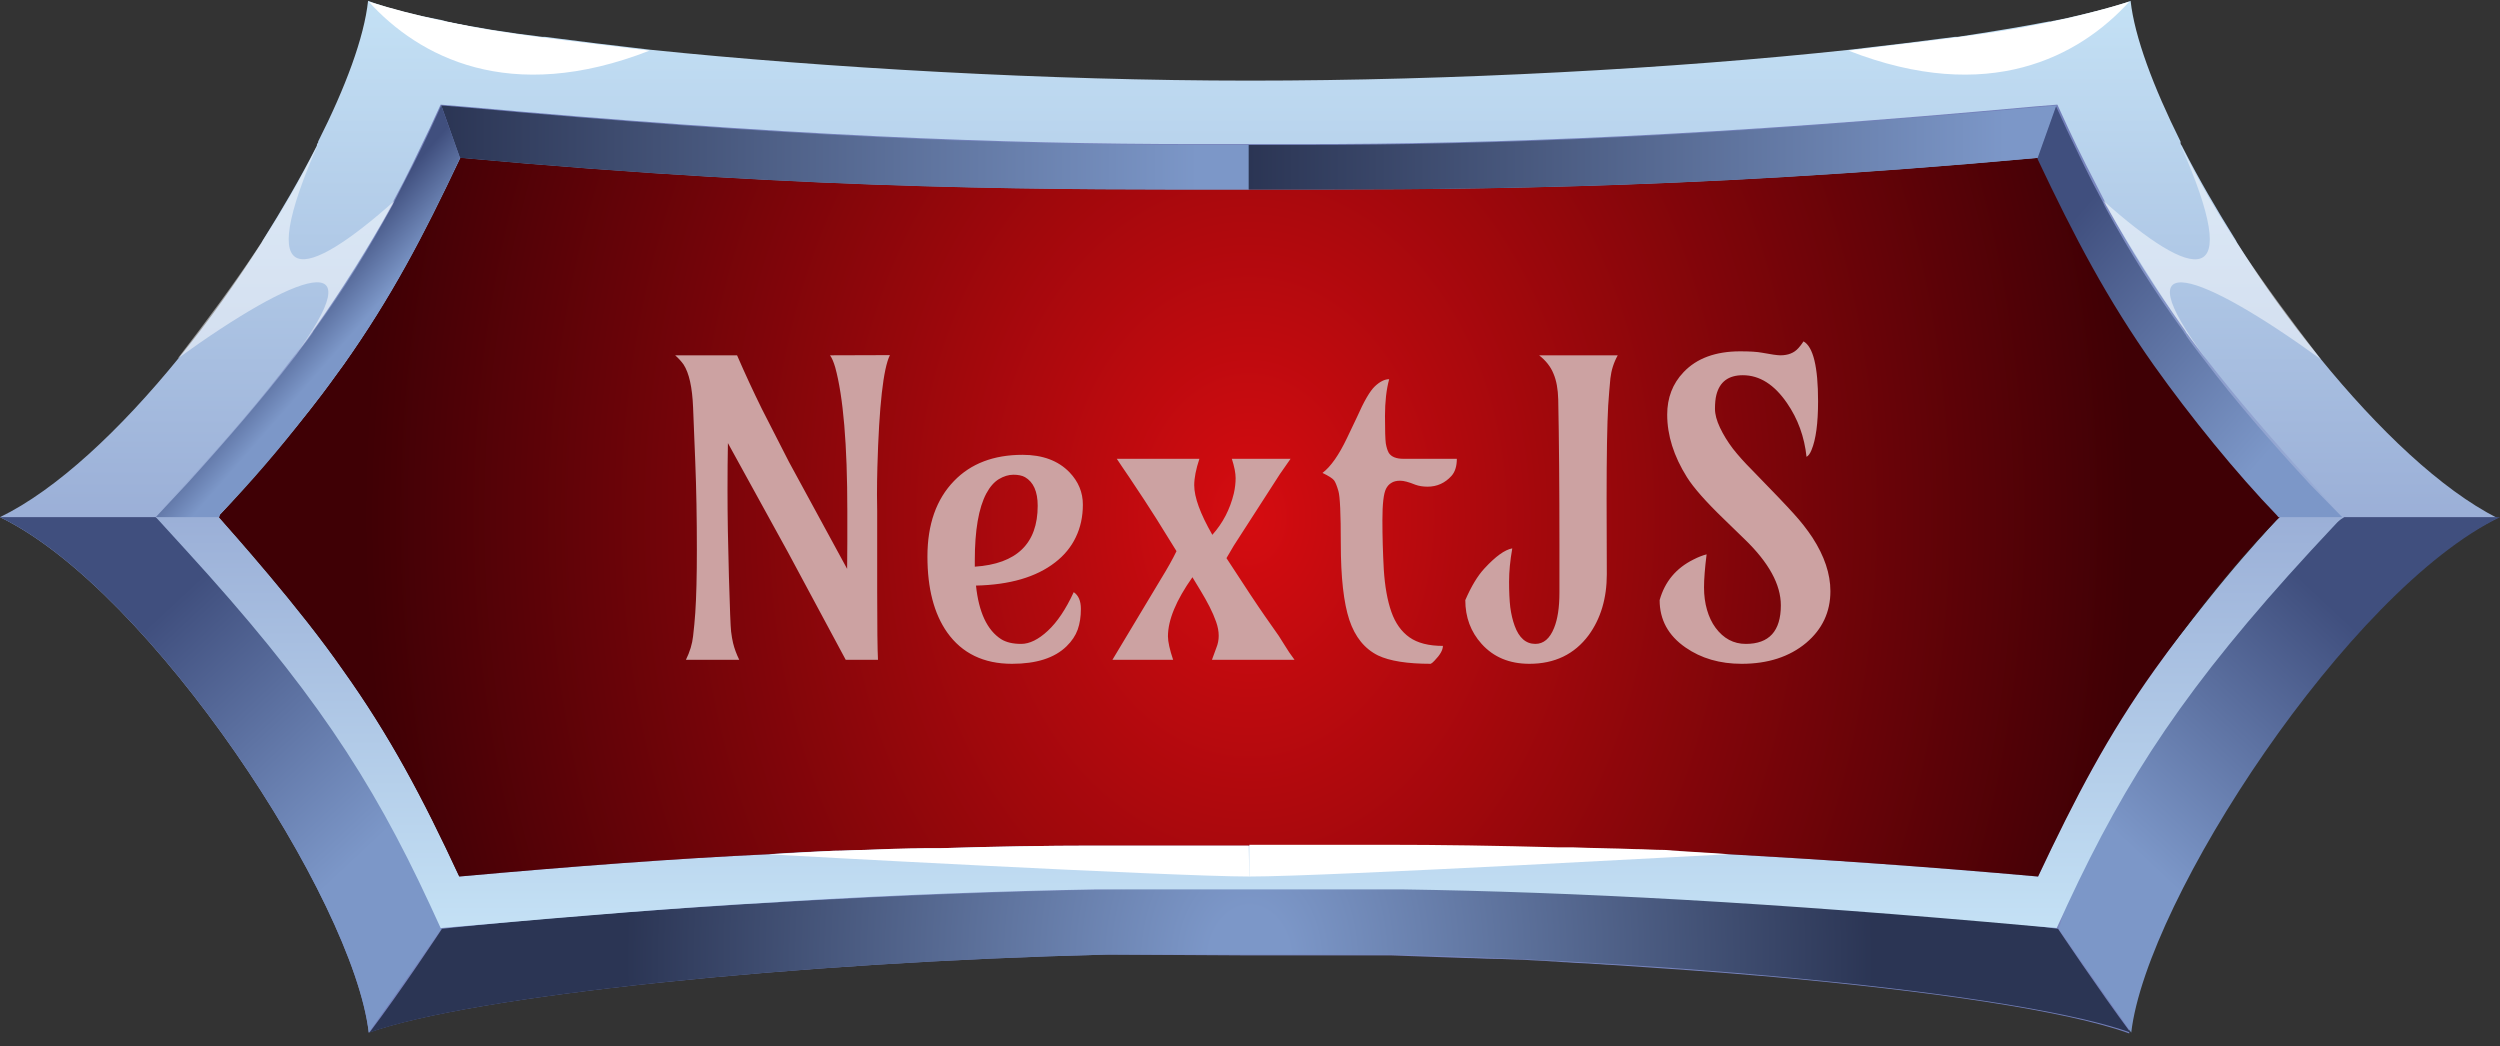 <svg width="184" height="77" viewBox="0 0 184 77" fill="none" xmlns="http://www.w3.org/2000/svg">
<rect x="0" y="0" width="184" height="77" fill="#333333" stroke="none"/>
<path d="M170.724 26.322C168.52 23.608 166.462 20.768 164.65 17.864C164.601 17.801 164.601 17.738 164.552 17.674C163.131 15.402 161.808 13.13 160.682 10.92C160.633 10.857 160.633 10.794 160.584 10.731C160.535 10.668 160.486 10.605 160.486 10.479C160.486 10.479 160.486 10.479 160.486 10.415C158.477 6.376 157.105 2.714 156.812 0.063C155.636 0.505 154.068 0.884 152.158 1.326C151.864 1.389 151.57 1.452 151.227 1.515C151.129 1.515 151.031 1.578 150.933 1.578C150.884 1.578 150.884 1.578 150.835 1.578C148.875 1.957 146.573 2.336 144.075 2.714C144.026 2.714 143.928 2.714 143.879 2.714C141.478 3.03 138.882 3.346 136.138 3.661C123.255 5.05 106.892 5.934 92 5.934C77.108 5.934 60.745 4.987 47.862 3.661C45.118 3.346 42.522 3.03 40.121 2.714C40.072 2.714 39.974 2.714 39.925 2.714C37.28 2.399 34.929 2.02 32.871 1.578C32.822 1.578 32.773 1.578 32.675 1.515C32.381 1.452 32.038 1.389 31.744 1.326C29.834 0.947 28.266 0.505 27.09 0.063C26.797 2.778 25.425 6.439 23.416 10.415V10.479C23.367 10.542 23.318 10.605 23.318 10.731C23.269 10.794 23.269 10.857 23.22 10.92C22.094 13.13 20.771 15.402 19.35 17.674C19.301 17.738 19.301 17.801 19.252 17.864C17.391 20.768 15.382 23.608 13.227 26.259C13.227 26.259 13.227 26.259 13.178 26.322C8.867 31.625 4.164 36.043 0 38.063C11.12 43.429 26.013 66.216 27.14 76C34.684 73.286 58.492 70.824 81.468 70.256L91.951 70.319H94.694H95.576H102.435C104.247 70.382 106.011 70.445 107.823 70.508C108.558 70.508 109.244 70.572 109.979 70.572C110.714 70.572 111.399 70.635 112.134 70.635C112.82 70.698 113.555 70.698 114.241 70.761C114.584 70.761 114.976 70.824 115.318 70.824C116.004 70.887 116.739 70.887 117.425 70.95C117.768 70.95 118.16 71.013 118.503 71.013C122.373 71.266 126.096 71.518 129.672 71.834C129.672 71.834 129.672 71.834 129.721 71.834C142.066 72.907 152.256 74.422 156.714 76.063C156.714 76.063 156.714 76.063 156.714 76C156.714 76 156.714 75.937 156.714 75.874C157.987 66.027 172.733 43.429 183.804 38.126C179.689 36.043 175.035 31.625 170.724 26.322ZM167.736 38.063C167.344 38.505 162.788 43.681 158.526 49.236C155.097 54.033 152.697 58.641 149.953 64.449C141.478 63.691 133.934 63.186 127.174 62.807C125.557 62.744 123.94 62.618 122.422 62.555C121.687 62.555 120.903 62.492 120.168 62.492C118.65 62.429 117.18 62.366 115.71 62.366C115.367 62.366 114.976 62.366 114.633 62.366C110.028 62.239 105.815 62.176 101.945 62.176C101.504 62.176 101.063 62.176 100.622 62.176C97.487 62.176 94.596 62.176 91.853 62.176H91.804C88.669 62.176 85.289 62.176 81.663 62.176C81.223 62.176 80.782 62.176 80.39 62.176C76.912 62.176 73.139 62.239 69.073 62.366C68.731 62.366 68.388 62.366 67.996 62.366C66.575 62.429 65.056 62.429 63.538 62.492C62.803 62.492 62.068 62.555 61.284 62.555C59.766 62.618 58.149 62.681 56.532 62.807C49.723 63.123 42.179 63.691 33.753 64.449C31.059 58.641 28.609 54.033 25.18 49.236C22.976 46.206 16.999 39.073 16.166 38.126C16.117 38.063 16.068 38 16.068 38L16.117 37.937C16.754 37.179 22.339 30.741 25.278 26.827C28.707 21.967 31.108 17.422 33.851 11.615C60.697 14.076 78.43 13.95 91.951 13.95C105.472 13.95 123.206 14.076 150.051 11.615C152.745 17.422 155.195 22.03 158.624 26.827C162.543 32.067 167.442 37.684 167.736 38.063C167.785 38.063 167.785 38 167.736 38.063C167.785 38.063 167.785 38.063 167.736 38.063Z" fill="url(#paint0_linear_40_88)"/>
<path d="M11.463 38.063H0C11.12 43.429 26.013 66.216 27.14 76C27.14 76 30.324 71.518 32.479 68.362C28.56 54.917 13.766 39.326 11.463 38.063Z" fill="url(#paint1_linear_40_88)"/>
<path d="M151.472 68.362C151.472 68.362 129.378 65.332 94.204 65.332C59.031 65.332 32.528 68.362 32.528 68.362C32.528 68.362 29.491 72.97 27.189 76C34.733 73.286 58.541 70.824 81.516 70.256H94.89H102.483C125.508 70.824 149.267 73.286 156.812 76C154.509 72.907 151.472 68.362 151.472 68.362Z" fill="url(#paint2_radial_40_88)"/>
<path d="M172.537 38.063H184C172.88 43.429 157.987 66.216 156.86 76C156.86 76 153.676 71.518 151.521 68.362C155.489 54.917 170.234 39.326 172.537 38.063Z" fill="url(#paint3_linear_40_88)"/>
<path d="M170.136 35.538C167.099 32.193 164.552 29.226 162.396 26.449L162.102 26.07C161.759 25.565 161.367 25.123 161.025 24.618C160.927 24.555 160.878 24.429 160.829 24.302C158.624 21.273 156.763 18.306 155.097 15.213C155.048 15.15 154.999 15.087 154.999 15.023C154.95 14.897 154.901 14.834 154.852 14.708C153.97 13.004 153.088 11.299 152.207 9.405L151.423 7.701L149.855 7.827C126.39 9.974 110.273 10.605 95.723 10.605H88.13C73.629 10.605 57.512 9.974 33.998 7.827L32.43 7.701L31.646 9.405C30.765 11.236 29.932 13.004 29.001 14.708C28.952 14.834 28.903 14.897 28.854 15.023C27.14 18.243 25.278 21.209 23.024 24.302C22.976 24.429 22.878 24.492 22.829 24.618C22.486 25.123 22.143 25.565 21.751 26.07C21.653 26.196 21.555 26.322 21.457 26.449C19.301 29.289 16.754 32.256 13.717 35.538L11.414 38L13.717 40.525C22.829 50.498 27.287 57.19 31.646 66.595L32.43 68.299H32.528L33.998 68.173C42.571 67.415 50.115 66.784 57.022 66.406C57.316 66.406 57.659 66.342 57.953 66.342C66.379 65.837 73.825 65.585 80.684 65.459H81.125C85.876 65.459 95.968 65.459 103.169 65.459C115.808 65.648 130.26 66.406 149.806 68.173L151.374 68.299L151.815 67.352L152.158 66.595C156.567 57.126 160.976 50.435 170.087 40.525L172.145 38.316L172.39 38.063L170.136 35.538ZM150.002 64.512C141.527 63.754 133.983 63.249 127.223 62.871C125.606 62.807 123.989 62.681 122.471 62.618C121.736 62.618 120.952 62.555 120.217 62.555C118.699 62.492 117.229 62.429 115.759 62.429C115.416 62.429 115.025 62.429 114.682 62.429C110.077 62.303 105.864 62.239 101.994 62.239C101.553 62.239 101.112 62.239 100.671 62.239C97.536 62.239 94.645 62.239 91.902 62.239H91.853C88.718 62.239 85.338 62.239 81.713 62.239C81.272 62.239 80.831 62.239 80.439 62.239C76.961 62.239 73.189 62.303 69.123 62.429C68.78 62.429 68.437 62.429 68.045 62.429C66.624 62.492 65.106 62.492 63.587 62.555C62.852 62.555 62.117 62.618 61.333 62.618C59.815 62.681 58.198 62.744 56.581 62.871C49.772 63.186 42.228 63.754 33.802 64.512C31.108 58.705 28.658 54.096 25.229 49.299C22.094 44.754 16.95 39.01 16.166 38.126C16.117 38.063 16.068 38 16.068 38L16.117 37.937C16.166 37.937 16.166 37.874 16.215 37.874C16.901 37.117 19.987 33.771 22.78 30.236C22.927 30.047 23.024 29.92 23.172 29.731C23.906 28.784 24.641 27.774 25.327 26.827C28.756 21.967 31.157 17.422 33.9 11.615C60.745 14.077 78.479 13.95 92 13.95C105.521 13.95 123.255 14.077 150.1 11.615C152.794 17.422 155.244 22.03 158.673 26.827C162.543 32.13 166.952 37.053 167.736 37.874C167.785 37.937 167.785 37.937 167.834 38H167.883C167.54 38.316 163.964 41.914 158.673 49.173C155.146 54.096 152.746 58.641 150.002 64.512Z" fill="url(#paint4_linear_40_88)"/>
<path d="M167.785 38.063C167.442 38.379 163.817 41.977 158.575 49.299C155.146 54.096 152.745 58.704 150.002 64.512C141.527 63.754 133.983 63.249 127.223 62.871C125.606 62.807 123.989 62.681 122.471 62.618C121.736 62.618 120.952 62.555 120.217 62.555C118.699 62.492 117.229 62.429 115.759 62.429C115.416 62.429 115.024 62.429 114.682 62.429C110.077 62.303 105.864 62.239 101.994 62.239C101.553 62.239 101.112 62.239 100.671 62.239C97.536 62.239 94.645 62.239 91.902 62.239H91.853C88.718 62.239 85.338 62.239 81.712 62.239C81.272 62.239 80.831 62.239 80.439 62.239C76.961 62.239 73.189 62.303 69.122 62.429C68.779 62.429 68.437 62.429 68.045 62.429C66.624 62.492 65.105 62.492 63.587 62.555C62.852 62.555 62.117 62.618 61.333 62.618C59.815 62.681 58.198 62.744 56.581 62.871C49.772 63.186 42.228 63.754 33.802 64.512C31.108 58.704 28.658 54.096 25.229 49.299C22.094 44.754 16.95 39.01 16.166 38.126C16.117 38.063 16.068 38 16.068 38L16.117 37.937C16.166 37.937 16.166 37.874 16.215 37.874C18.322 35.665 20.624 32.95 22.779 30.236C22.927 30.047 23.024 29.92 23.171 29.731C23.906 28.784 24.641 27.774 25.327 26.827C28.756 21.967 31.157 17.422 33.9 11.615C60.745 14.076 78.479 13.95 92 13.95C105.521 13.95 123.255 14.076 150.1 11.615C152.794 17.422 155.244 22.03 158.673 26.827C161.367 30.678 164.748 34.781 167.736 37.874C167.687 37.937 167.687 37.937 167.785 38.063C167.736 38 167.736 38 167.785 38.063Z" fill="url(#paint5_radial_40_88)"/>
<path d="M91.951 10.668V13.95C78.43 13.95 60.745 14.076 33.851 11.615L32.479 7.764L34.047 7.89C57.512 10.037 73.629 10.668 88.179 10.668H91.951Z" fill="url(#paint6_linear_40_88)"/>
<path d="M156.714 0.126C153.039 4.166 146.377 7.764 136.041 3.724C144.613 2.651 149.414 2.336 156.714 0.126Z" fill="white"/>
<path d="M151.374 7.764L150.002 11.615C123.156 14.076 105.423 13.95 91.902 13.95V10.668H95.723C110.223 10.668 126.341 10.037 149.855 7.89L151.374 7.764Z" fill="url(#paint7_linear_40_88)"/>
<path d="M127.223 62.87C126.831 62.87 97.829 64.512 91.951 64.512V62.176C94.694 62.176 97.585 62.176 100.72 62.176C101.161 62.176 101.602 62.176 102.043 62.176C105.913 62.176 110.126 62.239 114.73 62.365C115.073 62.365 115.416 62.365 115.808 62.365C117.229 62.429 118.748 62.429 120.266 62.492C121.001 62.492 121.736 62.555 122.52 62.555C124.038 62.681 125.606 62.744 127.223 62.87Z" fill="white"/>
<path d="M91.951 64.512C86.415 64.512 57.218 62.934 56.63 62.871C58.247 62.807 59.815 62.681 61.382 62.618C62.117 62.618 62.901 62.555 63.636 62.555C65.154 62.492 66.624 62.429 68.094 62.429C68.436 62.429 68.829 62.429 69.171 62.429C73.237 62.303 77.01 62.239 80.488 62.239C80.929 62.239 81.37 62.239 81.761 62.239C85.386 62.239 88.767 62.239 91.902 62.239L91.951 64.512Z" fill="white"/>
<path opacity="0.5" d="M154.803 14.771C161.465 20.704 165.335 21.588 160.437 10.542C163.229 16.223 166.511 20.831 170.822 26.449C162.053 20.073 155.93 17.801 162.396 26.449C159.212 22.409 155.489 15.97 154.803 14.771Z" fill="white"/>
<path d="M172.39 38.063H167.736C167.736 38.063 167.736 38.063 167.687 38.063C167.638 38 167.638 38 167.589 37.937C164.601 34.844 161.22 30.678 158.526 26.89C155.097 22.03 152.696 17.485 149.953 11.678L151.325 7.827L152.109 9.532C152.99 11.362 153.823 13.13 154.754 14.834C154.803 14.96 154.852 15.023 154.901 15.15C154.95 15.213 154.95 15.276 154.999 15.339C156.714 18.495 158.526 21.399 160.731 24.429C160.78 24.555 160.878 24.618 160.926 24.744C161.269 25.249 161.612 25.691 162.004 26.196L162.298 26.575C164.454 29.415 167.001 32.382 170.038 35.665L172.39 38.063Z" fill="url(#paint8_linear_40_88)"/>
<path d="M27.14 0.126C30.814 4.166 37.476 7.764 47.813 3.724C39.24 2.651 34.488 2.336 27.14 0.126Z" fill="white"/>
<path opacity="0.5" d="M29.05 14.771C22.388 20.704 18.567 21.588 23.465 10.479C20.673 16.16 17.391 20.768 13.08 26.386C21.8 20.073 27.923 17.801 21.506 26.449C24.641 22.409 28.413 15.97 29.05 14.771Z" fill="white"/>
<path d="M33.851 11.615C31.157 17.422 28.707 22.03 25.278 26.827C24.592 27.774 23.906 28.784 23.123 29.731C22.976 29.92 22.878 30.047 22.731 30.236C20.624 33.013 18.322 35.664 16.166 37.874C16.215 37.937 16.166 37.937 16.166 38L16.117 38.063H11.463L13.766 35.601C16.803 32.256 19.351 29.289 21.506 26.512C21.604 26.385 21.702 26.259 21.8 26.133C22.143 25.628 22.535 25.186 22.878 24.681C22.927 24.618 23.025 24.492 23.074 24.366C25.327 21.273 27.189 18.243 28.903 15.086C28.952 14.96 29.001 14.897 29.05 14.771C29.932 13.066 30.814 11.362 31.695 9.468L32.479 7.764L33.851 11.615Z" fill="url(#paint9_linear_40_88)"/>
<path d="M150.737 2.462C151.57 2.273 152.256 1.894 152.207 1.578C152.207 1.515 152.158 1.452 152.06 1.389C151.08 1.578 150.149 1.831 149.218 1.957C149.169 2.02 149.12 2.146 149.12 2.209C149.169 2.525 149.904 2.651 150.737 2.462Z" fill="white"/>
<path d="M33.116 2.462C32.283 2.273 31.598 1.894 31.646 1.578C31.646 1.515 31.695 1.452 31.794 1.389C32.773 1.578 33.704 1.768 34.635 1.957C34.684 2.02 34.733 2.146 34.733 2.209C34.684 2.525 33.949 2.651 33.116 2.462Z" fill="white"/>
<path d="M53.574 32.611C53.555 33.627 53.545 34.784 53.545 36.083C53.545 37.928 53.579 40.043 53.648 42.425C53.716 44.799 53.77 46.151 53.809 46.483C53.848 46.805 53.897 47.089 53.955 47.333C54.053 47.733 54.204 48.143 54.409 48.563H50.483C50.776 47.968 50.952 47.386 51.011 46.82C51.079 46.244 51.133 45.673 51.172 45.106C51.25 43.954 51.289 42.406 51.289 40.463C51.289 38.109 51.25 35.961 51.172 34.017L51.011 29.989C50.952 28.505 50.718 27.45 50.308 26.825C50.142 26.591 49.937 26.366 49.692 26.151H54.248C54.824 27.479 55.435 28.798 56.079 30.106L58.071 34.003L62.349 41.869C62.358 41.254 62.363 40.594 62.363 39.891V37.606C62.363 32.723 62.065 29.198 61.47 27.03C61.352 26.63 61.226 26.337 61.089 26.151L65.498 26.137C65.01 27.113 64.702 29.862 64.575 34.383C64.556 35.087 64.546 35.761 64.546 36.405L64.561 37.636V43.612C64.561 46.141 64.58 47.792 64.619 48.563H62.246L57.998 40.653L53.574 32.611ZM79.026 43.583C79.377 43.817 79.553 44.227 79.553 44.813C79.553 45.389 79.475 45.897 79.319 46.337C79.162 46.776 78.889 47.186 78.498 47.567C77.619 48.426 76.281 48.856 74.485 48.856C72.395 48.856 70.803 48.085 69.709 46.542C68.742 45.165 68.259 43.304 68.259 40.961C68.259 38.597 68.913 36.742 70.222 35.394C71.462 34.115 73.142 33.475 75.261 33.475C76.736 33.475 77.888 33.905 78.718 34.764C79.372 35.448 79.699 36.239 79.699 37.138C79.699 38.026 79.524 38.832 79.172 39.554C78.83 40.267 78.323 40.883 77.649 41.4C76.262 42.474 74.323 43.041 71.833 43.099C72.038 45.062 72.653 46.376 73.679 47.04C74.05 47.274 74.543 47.391 75.158 47.391C75.774 47.391 76.428 47.069 77.121 46.425C77.815 45.78 78.449 44.833 79.026 43.583ZM71.745 41.708C74.831 41.503 76.374 40.008 76.374 37.225C76.374 36.18 76.062 35.477 75.437 35.116C75.222 34.999 74.939 34.94 74.587 34.94C74.236 34.94 73.879 35.048 73.518 35.263C73.166 35.477 72.859 35.829 72.595 36.317C72.028 37.382 71.745 39.027 71.745 41.254V41.708ZM90.81 36.317C90.898 35.926 90.942 35.55 90.942 35.189C90.942 34.818 90.849 34.344 90.663 33.768H94.985C94.575 34.354 94.316 34.725 94.208 34.882L90.81 40.155L90.268 41.078C91.645 43.197 92.587 44.618 93.095 45.341L94.121 46.805C94.287 47.059 94.428 47.284 94.545 47.479L94.882 48.007C94.99 48.163 95.121 48.348 95.278 48.563H89.199C89.306 48.261 89.413 47.968 89.521 47.684C89.638 47.401 89.697 47.103 89.697 46.791C89.697 46.468 89.633 46.127 89.506 45.765C89.379 45.404 89.218 45.033 89.023 44.652C88.828 44.271 88.618 43.895 88.393 43.524L87.763 42.484C86.562 44.183 85.961 45.633 85.961 46.835C85.961 47.225 86.088 47.801 86.342 48.563H81.874L85.434 42.631C85.922 41.84 86.308 41.151 86.591 40.565C85.419 38.661 84.633 37.411 84.233 36.815C83.266 35.35 82.724 34.54 82.607 34.383L82.197 33.768H88.276C88.022 34.53 87.895 35.179 87.895 35.717C87.895 36.596 88.339 37.811 89.228 39.364C89.999 38.505 90.527 37.489 90.81 36.317ZM102.243 27.909C102.038 28.661 101.935 29.564 101.935 30.619C101.935 31.664 101.955 32.333 101.994 32.626C102.043 32.919 102.116 33.153 102.213 33.329C102.399 33.622 102.76 33.768 103.297 33.768H107.223C107.223 34.315 107.091 34.735 106.828 35.028C106.349 35.555 105.763 35.819 105.07 35.819C104.728 35.819 104.425 35.77 104.162 35.673C103.683 35.477 103.312 35.38 103.048 35.38C102.785 35.38 102.57 35.433 102.404 35.541C102.238 35.638 102.106 35.785 102.008 35.98C101.833 36.332 101.745 37.098 101.745 38.28C101.745 39.462 101.779 40.673 101.847 41.913C101.925 43.153 102.111 44.193 102.404 45.033C102.697 45.863 103.141 46.488 103.737 46.908C104.333 47.328 105.153 47.538 106.198 47.538C106.198 47.841 105.993 48.202 105.583 48.622C105.475 48.739 105.382 48.817 105.304 48.856C103.576 48.856 102.282 48.651 101.422 48.241C100.436 47.753 99.733 46.883 99.313 45.633C98.893 44.364 98.683 42.484 98.683 39.994C98.683 37.816 98.625 36.532 98.507 36.141C98.39 35.741 98.283 35.477 98.185 35.35C98.068 35.204 97.785 35.023 97.335 34.808C97.941 34.349 98.542 33.495 99.137 32.245L99.87 30.707C100.387 29.535 100.827 28.778 101.188 28.436C101.559 28.085 101.911 27.909 102.243 27.909ZM118.246 36.727L118.261 42.264C118.261 44.032 117.816 45.526 116.928 46.747C115.883 48.153 114.428 48.856 112.562 48.856C111.097 48.856 109.926 48.368 109.047 47.391C108.246 46.503 107.846 45.428 107.846 44.169C108.285 43.153 108.754 42.377 109.252 41.84C110.072 40.951 110.756 40.458 111.303 40.36C111.146 41.249 111.068 42.064 111.068 42.806C111.068 43.549 111.097 44.178 111.156 44.696C111.224 45.204 111.332 45.658 111.478 46.058C111.801 46.947 112.308 47.391 113.002 47.391C113.607 47.391 114.066 47.001 114.379 46.219C114.642 45.575 114.774 44.711 114.774 43.627V40.111C114.774 35.873 114.745 32.303 114.686 29.403C114.667 28.632 114.55 27.997 114.335 27.499C114.13 26.991 113.778 26.542 113.28 26.151H119.066C118.773 26.678 118.593 27.245 118.524 27.85C118.466 28.456 118.412 29.12 118.363 29.843C118.285 31.22 118.246 33.514 118.246 36.727ZM125.606 40.8C125.479 41.815 125.416 42.626 125.416 43.231C125.416 43.827 125.489 44.379 125.636 44.886C125.782 45.394 125.992 45.834 126.266 46.205C126.852 46.996 127.594 47.391 128.492 47.391C130.211 47.391 131.07 46.444 131.07 44.55C131.07 43.026 130.187 41.41 128.419 39.701L126.896 38.221C125.558 36.932 124.645 35.897 124.156 35.116C123.189 33.573 122.706 32.04 122.706 30.516C122.706 29.276 123.106 28.236 123.907 27.396C124.874 26.371 126.266 25.858 128.082 25.858C128.795 25.858 129.332 25.892 129.693 25.961C130.367 26.088 130.816 26.151 131.041 26.151C131.607 26.151 132.047 25.975 132.359 25.624C132.477 25.497 132.604 25.331 132.74 25.126C133.453 25.526 133.81 26.996 133.81 29.535C133.81 31.156 133.648 32.352 133.326 33.124C133.219 33.388 133.097 33.553 132.96 33.622C132.804 32.147 132.325 30.829 131.524 29.667C130.587 28.3 129.503 27.616 128.272 27.616C127.218 27.616 126.568 28.099 126.324 29.066C126.256 29.34 126.222 29.681 126.222 30.092C126.222 30.492 126.344 30.951 126.588 31.468C126.832 31.986 127.149 32.504 127.54 33.021C127.94 33.529 128.399 34.042 128.917 34.559C130.479 36.161 131.515 37.245 132.022 37.811C132.54 38.378 132.999 38.964 133.399 39.569C134.278 40.926 134.718 42.24 134.718 43.51C134.718 45.043 134.122 46.312 132.931 47.318C131.7 48.343 130.118 48.856 128.185 48.856C126.583 48.856 125.206 48.456 124.054 47.655C122.784 46.776 122.149 45.614 122.149 44.169C122.53 42.811 123.36 41.815 124.64 41.18C124.981 41.005 125.304 40.878 125.606 40.8Z" fill="#CCA2A2"/>
<defs>
<linearGradient id="paint0_linear_40_88" x1="91.936" y1="75.95" x2="91.936" y2="0.126" gradientUnits="userSpaceOnUse">
<stop offset="0.014" stop-color="#737FBA"/>
<stop offset="1" stop-color="#C4E1F5"/>
</linearGradient>
<linearGradient id="paint1_linear_40_88" x1="12.142" y1="44.888" x2="28.949" y2="62.88" gradientUnits="userSpaceOnUse">
<stop stop-color="#404F7E"/>
<stop offset="0.936" stop-color="#7C97C8"/>
</linearGradient>
<radialGradient id="paint2_radial_40_88" cx="0" cy="0" r="1" gradientUnits="userSpaceOnUse" gradientTransform="translate(91.967 70.639) scale(45.934 59.188)">
<stop offset="0.064" stop-color="#7C97C8"/>
<stop offset="1" stop-color="#2B3554"/>
</radialGradient>
<linearGradient id="paint3_linear_40_88" x1="171.875" y1="44.888" x2="155.068" y2="62.88" gradientUnits="userSpaceOnUse">
<stop stop-color="#404F7E"/>
<stop offset="0.936" stop-color="#7C97C8"/>
</linearGradient>
<linearGradient id="paint4_linear_40_88" x1="91.933" y1="68.331" x2="91.933" y2="7.745" gradientUnits="userSpaceOnUse">
<stop stop-color="#C4E1F5"/>
<stop offset="0.986" stop-color="#737FBA"/>
</linearGradient>
<radialGradient id="paint5_radial_40_88" cx="0" cy="0" r="1" gradientUnits="userSpaceOnUse" gradientTransform="translate(91.933 38.038) scale(65.177 83.983)">
<stop stop-color="#D50C10"/>
<stop offset="1" stop-color="#3F0005"/>
</radialGradient>
<linearGradient id="paint6_linear_40_88" x1="32.481" y1="10.839" x2="91.933" y2="10.839" gradientUnits="userSpaceOnUse">
<stop stop-color="#2B3554"/>
<stop offset="0.936" stop-color="#7C97C8"/>
</linearGradient>
<linearGradient id="paint7_linear_40_88" x1="91.933" y1="10.839" x2="151.385" y2="10.839" gradientUnits="userSpaceOnUse">
<stop stop-color="#2B3554"/>
<stop offset="0.936" stop-color="#7C97C8"/>
</linearGradient>
<linearGradient id="paint8_linear_40_88" x1="153.514" y1="15.045" x2="171.334" y2="30.633" gradientUnits="userSpaceOnUse">
<stop stop-color="#404F7E"/>
<stop offset="0.936" stop-color="#7C97C8"/>
</linearGradient>
<linearGradient id="paint9_linear_40_88" x1="21.57" y1="22.314" x2="25.406" y2="25.669" gradientUnits="userSpaceOnUse">
<stop stop-color="#404F7E"/>
<stop offset="0.936" stop-color="#7C97C8"/>
</linearGradient>
</defs>
</svg>
